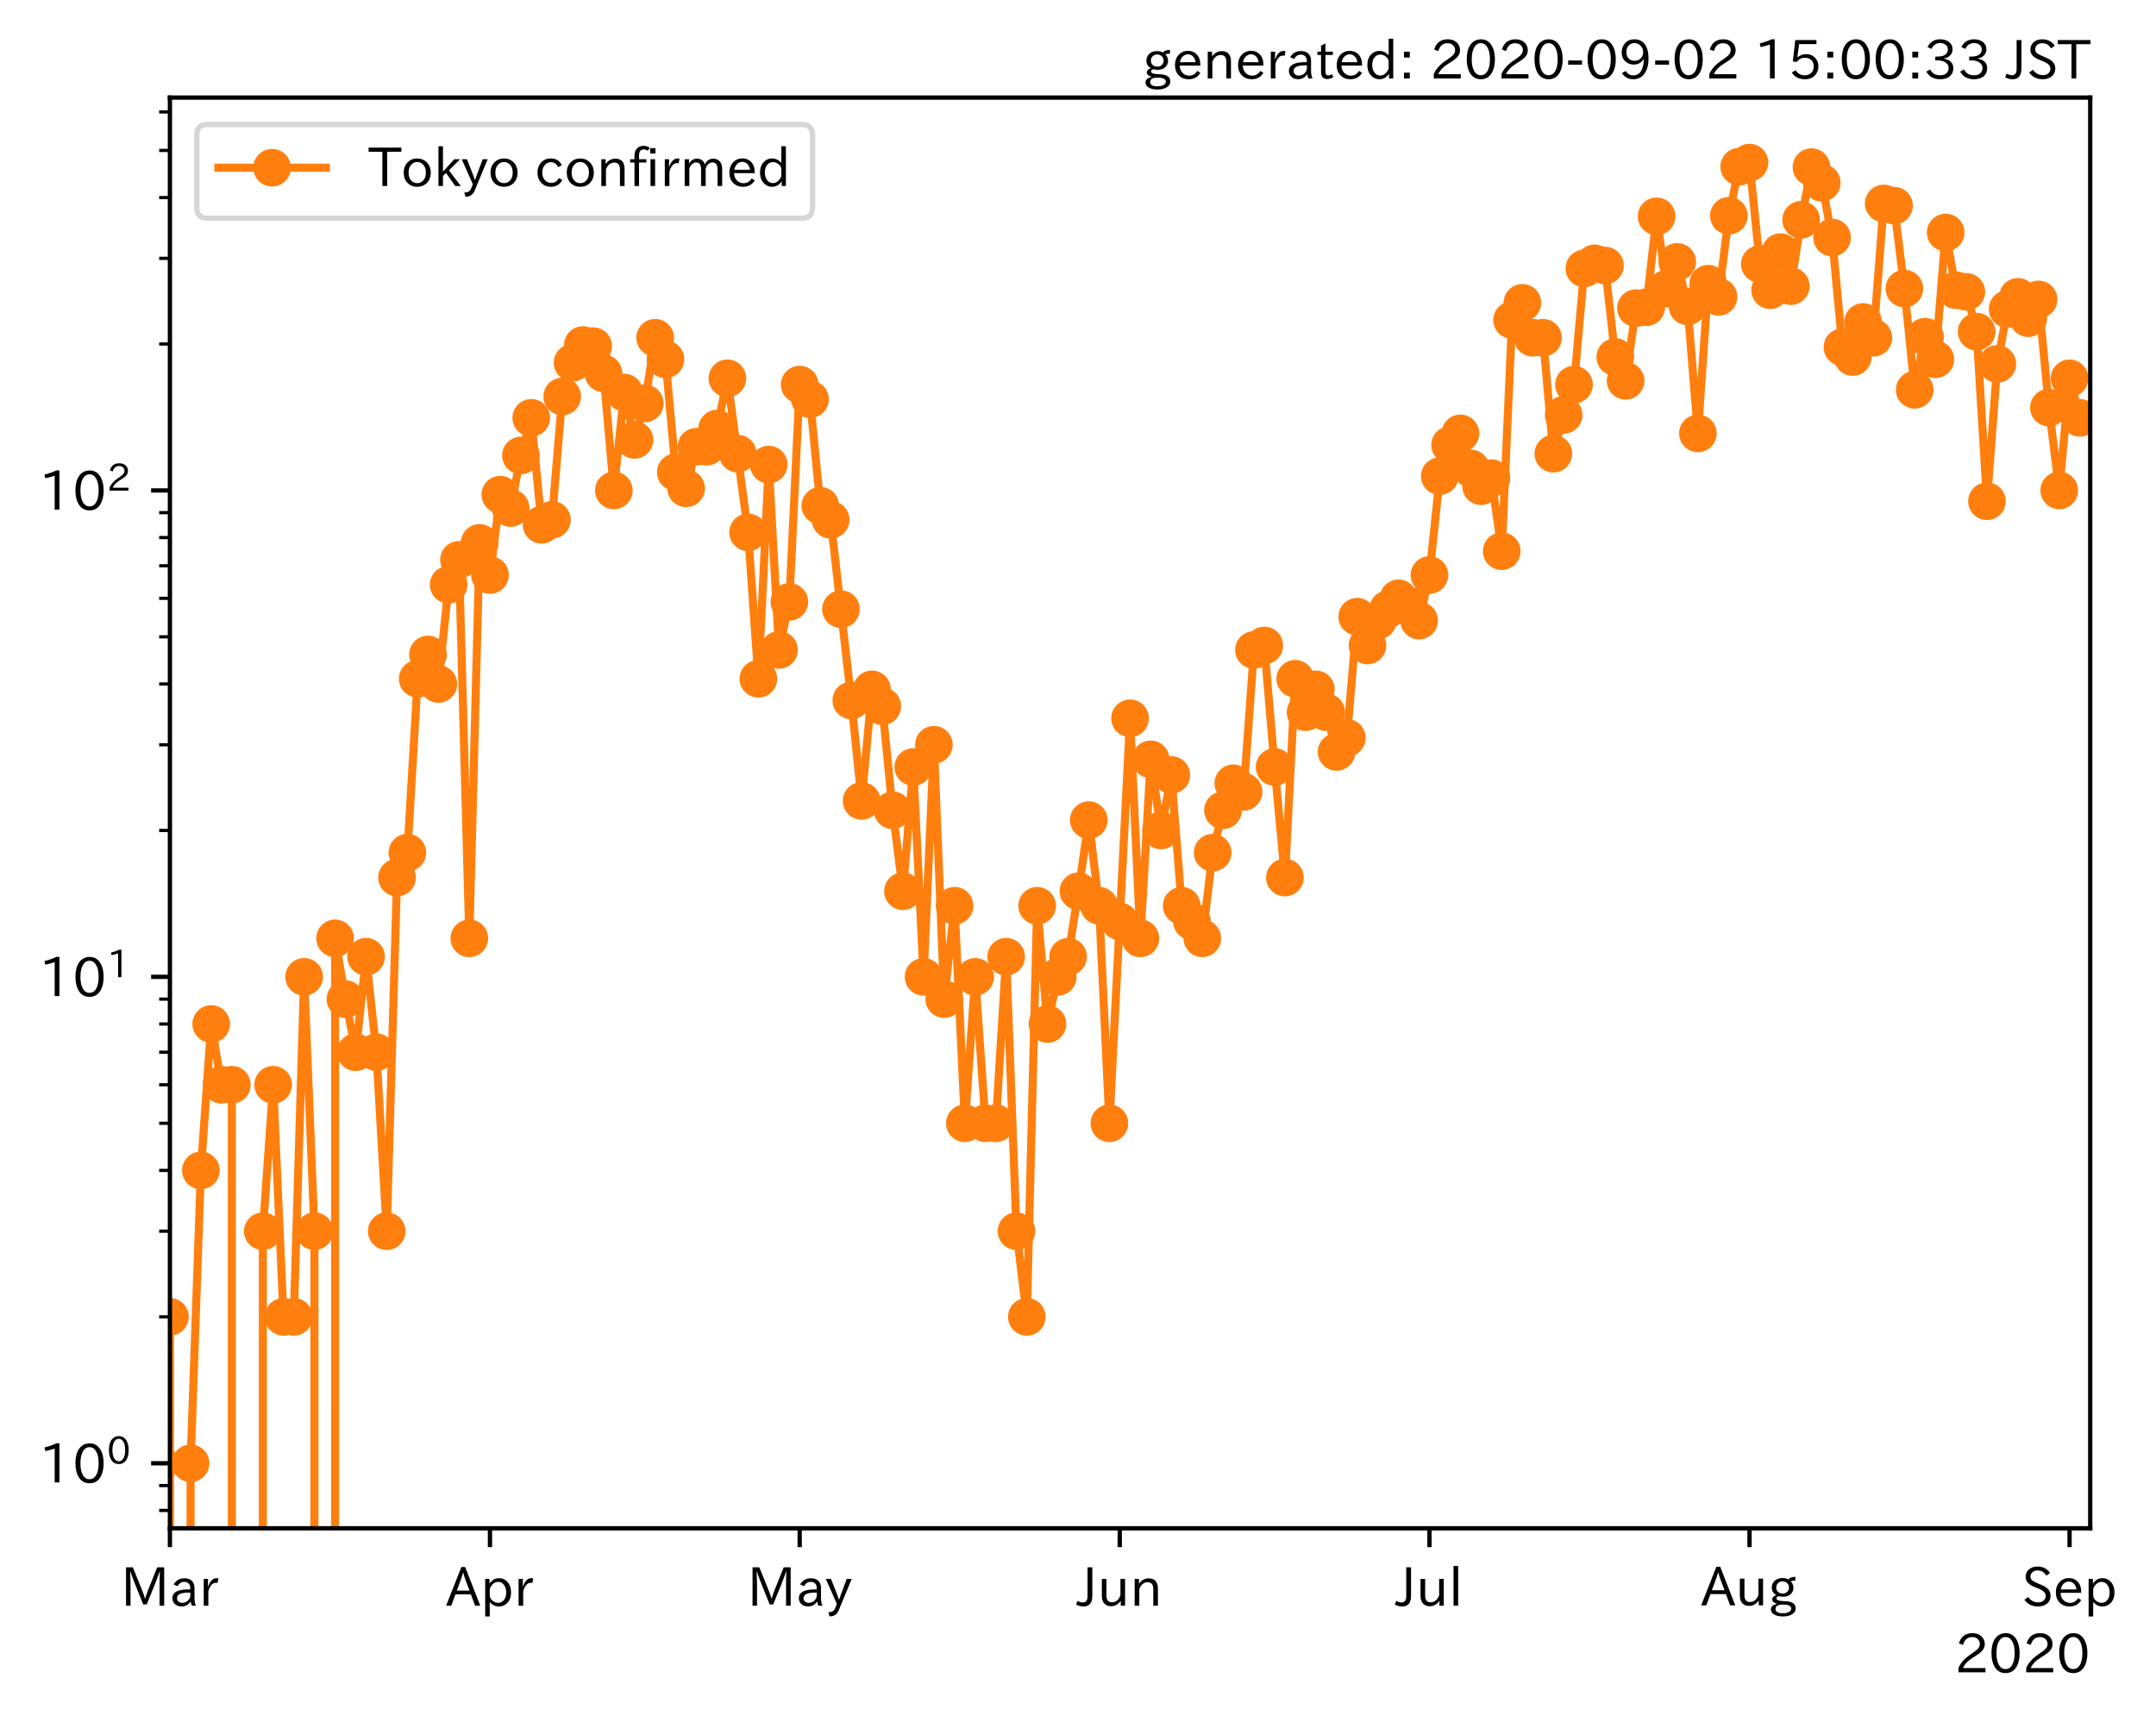 <?xml version="1.0" encoding="utf-8" standalone="no"?>
<!DOCTYPE svg PUBLIC "-//W3C//DTD SVG 1.1//EN"
  "http://www.w3.org/Graphics/SVG/1.1/DTD/svg11.dtd">
<!-- Created with matplotlib (https://matplotlib.org/) -->
<svg height="320.24pt" version="1.1" viewBox="0 0 400.955 320.24" width="400.955pt" xmlns="http://www.w3.org/2000/svg" xmlns:xlink="http://www.w3.org/1999/xlink">
 <defs>
  <style type="text/css">*{stroke-linecap:butt;stroke-linejoin:round;}</style>
 </defs>
 <g id="figure_1">
  <g id="patch_1">
   <path d="M 0 320.24 
L 400.955 320.24 
L 400.955 0 
L 0 0 
z
" style="fill:#ffffff;"/>
  </g>
  <g id="axes_1">
   <g id="patch_2">
    <path d="M 31.6 284.259 
L 388.72 284.259 
L 388.72 18.147 
L 31.6 18.147 
z
" style="fill:#ffffff;"/>
   </g>
   <g id="matplotlib.axis_1">
    <g id="xtick_1">
     <g id="line2d_1">
      <defs>
       <path d="M 0 0 
L 0 3.5 
" id="m751046591d" style="stroke:#000000;stroke-width:0.8;"/>
      </defs>
      <g>
       <use style="stroke:#000000;stroke-width:0.8;" x="31.6" xlink:href="#m751046591d" y="284.259"/>
      </g>
     </g>
     <g id="text_1">
      <!-- Mar -->
      <g transform="translate(22.491 298.749)scale(0.1 -0.1)">
       <defs>
        <path d="M 80.422 0.984 
L 71.828 0.984 
L 71.828 39.594 
Q 71.828 51.266 72.406 64.594 
L 72.016 64.594 
Q 68.062 53.266 63.531 41.797 
L 47.906 3.266 
L 41.406 3.266 
L 25.641 42.578 
Q 20.75 54.781 17.625 64.703 
L 17.234 64.703 
Q 17.828 48.922 17.828 39.891 
L 17.828 0.984 
L 9.516 0.984 
L 9.516 72.406 
L 22.125 72.406 
L 39.109 30.375 
Q 42.141 23 44.828 14.156 
L 45.125 14.156 
Q 47.312 22.125 50.531 30.172 
L 67.438 72.406 
L 80.422 72.406 
z
" id="IPAexGothic-77"/>
        <path d="M 49.312 0.984 
L 41.75 0.984 
Q 39.984 4.734 39.547 8.688 
L 39.203 8.688 
Q 33.547 -0.391 22.312 -0.391 
Q 14.594 -0.391 9.719 4.5 
Q 5.422 8.797 5.422 14.984 
Q 5.422 30.422 32.031 31.203 
L 38.719 31.391 
L 38.719 33.984 
Q 38.719 39.203 35.75 42.188 
Q 32.625 45.312 27.734 45.312 
Q 19.344 45.312 15.141 37.156 
L 7.719 40.578 
Q 14.656 52 27.938 52 
Q 37.109 52 42.047 46.875 
Q 46.625 42.281 46.625 33.891 
L 46.625 15.578 
Q 46.625 6.25 49.312 0.984 
z
M 38.922 25.391 
L 33.453 25.297 
Q 14.109 24.859 14.109 14.891 
Q 14.109 11.375 16.406 9.078 
Q 19.234 6.297 23.828 6.297 
Q 30.219 6.297 34.906 10.984 
Q 38.922 15.141 38.922 21 
z
" id="IPAexGothic-97"/>
        <path d="M 36.078 51.812 
L 34.578 43.266 
Q 32.906 43.609 31.594 43.609 
Q 25.828 43.609 22.078 38.188 
Q 17.391 31.344 17.391 26.172 
L 17.391 0.984 
L 8.797 0.984 
L 8.797 50.781 
L 16.891 50.781 
L 16.5 35.984 
L 16.703 35.984 
Q 22.219 52.203 32.766 52.203 
Q 34.469 52.203 36.078 51.812 
z
" id="IPAexGothic-114"/>
       </defs>
       <use xlink:href="#IPAexGothic-77"/>
       <use x="90.186" xlink:href="#IPAexGothic-97"/>
       <use x="145.166" xlink:href="#IPAexGothic-114"/>
      </g>
     </g>
    </g>
    <g id="xtick_2">
     <g id="line2d_2">
      <g>
       <use style="stroke:#000000;stroke-width:0.8;" x="91.12" xlink:href="#m751046591d" y="284.259"/>
      </g>
     </g>
     <g id="text_2">
      <!-- Apr -->
      <g transform="translate(82.978 298.749)scale(0.1 -0.1)">
       <defs>
        <path d="M 63.375 0.984 
L 53.812 0.984 
L 45.906 22.016 
L 17.188 22.016 
L 9.422 0.984 
L -0.094 0.984 
L 28.219 72.906 
L 35.297 72.906 
z
M 43.406 29.109 
L 36.188 48.094 
Q 33.203 56.062 31.688 62.5 
L 31.391 62.5 
Q 29.641 55.672 26.812 48.094 
L 19.734 29.109 
z
" id="IPAexGothic-65"/>
        <path d="M 16.797 42 
Q 23.828 52.203 34.469 52.203 
Q 43.266 52.203 49.562 45.906 
Q 56.891 38.578 56.891 25.688 
Q 56.891 13.141 49.656 5.812 
Q 43.359 -0.484 34.375 -0.484 
Q 24.516 -0.484 17.281 7.766 
L 17.281 -19 
L 8.797 -19 
L 8.797 50.781 
L 16.797 50.781 
z
M 17.281 30.469 
L 17.281 20.172 
Q 17.281 14.016 23.688 9.375 
Q 27.984 6.297 32.906 6.297 
Q 38.578 6.297 42.578 10.297 
Q 47.906 15.578 47.906 25.484 
Q 47.906 34.375 43.5 39.984 
Q 39.109 45.312 32.812 45.312 
Q 25.875 45.312 20.906 38.812 
Q 17.281 34.125 17.281 30.469 
z
" id="IPAexGothic-112"/>
       </defs>
       <use xlink:href="#IPAexGothic-65"/>
       <use x="63.721" xlink:href="#IPAexGothic-112"/>
       <use x="125.83" xlink:href="#IPAexGothic-114"/>
      </g>
     </g>
    </g>
    <g id="xtick_3">
     <g id="line2d_3">
      <g>
       <use style="stroke:#000000;stroke-width:0.8;" x="148.72" xlink:href="#m751046591d" y="284.259"/>
      </g>
     </g>
     <g id="text_3">
      <!-- May -->
      <g transform="translate(139 298.749)scale(0.1 -0.1)">
       <defs>
        <path d="M 48.781 50.781 
L 24.609 -7.625 
Q 19.969 -18.797 8.594 -18.797 
L 7.469 -18.797 
L 5.375 -10.984 
L 6.984 -10.984 
Q 15.141 -10.984 17.969 -3.719 
L 21.188 4.297 
L 0.594 50.781 
L 10.297 50.781 
L 21.297 22.797 
Q 23.875 16.016 25.094 12.203 
L 25.391 12.203 
Q 27.344 18.266 29.109 22.797 
L 39.5 50.781 
z
" id="IPAexGothic-121"/>
       </defs>
       <use xlink:href="#IPAexGothic-77"/>
       <use x="90.186" xlink:href="#IPAexGothic-97"/>
       <use x="145.166" xlink:href="#IPAexGothic-121"/>
      </g>
     </g>
    </g>
    <g id="xtick_4">
     <g id="line2d_4">
      <g>
       <use style="stroke:#000000;stroke-width:0.8;" x="208.24" xlink:href="#m751046591d" y="284.259"/>
      </g>
     </g>
     <g id="text_4">
      <!-- Jun -->
      <g transform="translate(200.3 298.749)scale(0.1 -0.1)">
       <defs>
        <path d="M 28.422 72.406 
L 28.422 19.281 
Q 28.422 -0.484 11.922 -0.484 
Q 4.734 -0.484 -1.953 3.266 
L 1.312 10.062 
Q 5.906 6.984 10.844 6.984 
Q 19.531 6.984 19.531 18.797 
L 19.531 72.406 
z
" id="IPAexGothic-74"/>
        <path d="M 51.312 0.984 
L 43.312 0.984 
L 43.312 10.062 
Q 35.938 0 25.391 0 
Q 16.75 0 11.922 5.859 
Q 8.109 10.594 8.109 19.391 
L 8.109 50.781 
L 16.703 50.781 
L 16.703 19.672 
Q 16.703 7.281 27.094 7.281 
Q 37.594 7.281 42.719 20.172 
L 42.719 50.781 
L 51.312 50.781 
z
" id="IPAexGothic-117"/>
        <path d="M 52 0.984 
L 43.406 0.984 
L 43.406 31.891 
Q 43.406 44.578 32.906 44.578 
Q 22.312 44.578 17.391 31.891 
L 17.391 0.984 
L 8.797 0.984 
L 8.797 50.781 
L 16.797 50.781 
L 16.797 41.797 
Q 23.828 51.812 34.719 51.812 
Q 52 51.812 52 32.375 
z
" id="IPAexGothic-110"/>
       </defs>
       <use xlink:href="#IPAexGothic-74"/>
       <use x="37.988" xlink:href="#IPAexGothic-117"/>
       <use x="98.389" xlink:href="#IPAexGothic-110"/>
      </g>
     </g>
    </g>
    <g id="xtick_5">
     <g id="line2d_5">
      <g>
       <use style="stroke:#000000;stroke-width:0.8;" x="265.84" xlink:href="#m751046591d" y="284.259"/>
      </g>
     </g>
     <g id="text_5">
      <!-- Jul -->
      <g transform="translate(259.57 298.749)scale(0.1 -0.1)">
       <defs>
        <path d="M 17.672 0.984 
L 9.078 0.984 
L 9.078 74.906 
L 17.672 74.906 
z
" id="IPAexGothic-108"/>
       </defs>
       <use xlink:href="#IPAexGothic-74"/>
       <use x="37.988" xlink:href="#IPAexGothic-117"/>
       <use x="98.389" xlink:href="#IPAexGothic-108"/>
      </g>
     </g>
    </g>
    <g id="xtick_6">
     <g id="line2d_6">
      <g>
       <use style="stroke:#000000;stroke-width:0.8;" x="325.36" xlink:href="#m751046591d" y="284.259"/>
      </g>
     </g>
     <g id="text_6">
      <!-- Aug -->
      <g transform="translate(316.378 298.691)scale(0.1 -0.1)">
       <defs>
        <path d="M 20.797 17.969 
Q 15.719 17.531 15.719 14.062 
Q 15.719 9.578 27.547 8.984 
L 33.297 8.688 
Q 51.609 7.766 51.609 -4.594 
Q 51.609 -10.938 45.703 -14.984 
Q 39.359 -19.578 28.031 -19.578 
Q 17.781 -19.578 11.531 -16.062 
Q 5.516 -12.641 5.516 -6.688 
Q 5.516 1.312 16.797 3.859 
L 16.797 4.203 
Q 7.906 6.453 7.906 12.156 
Q 7.906 17.438 15.531 20.266 
Q 7.125 24.609 7.125 34.078 
Q 7.125 41.406 12.016 46.297 
Q 17.625 51.906 27.156 51.906 
Q 33.203 51.906 37.844 49.266 
Q 41.406 53.953 50.922 54.109 
L 50.922 47.078 
Q 44.344 46.922 42.234 45.906 
Q 47.406 40.828 47.406 33.891 
Q 47.406 27 42.719 22.266 
Q 37.5 17.094 28.328 17.094 
Q 24.422 17.094 20.797 17.969 
z
M 27.094 45.609 
Q 22.016 45.609 18.703 42.281 
Q 15.438 39.016 15.438 34.078 
Q 15.438 29.25 18.5 26.312 
Q 21.828 23 27.438 23 
Q 32.719 23 35.891 26.219 
Q 39.109 29.391 39.109 34.422 
Q 39.109 39.016 35.891 42.188 
Q 32.516 45.609 27.094 45.609 
z
M 27.391 2.484 
Q 14.109 2.484 14.109 -5.719 
Q 14.109 -13.672 28.125 -13.672 
Q 37.156 -13.672 41.219 -9.469 
Q 43.312 -7.516 43.312 -4.891 
Q 43.312 2.484 27.391 2.484 
z
" id="IPAexGothic-103"/>
       </defs>
       <use xlink:href="#IPAexGothic-65"/>
       <use x="63.721" xlink:href="#IPAexGothic-117"/>
       <use x="124.121" xlink:href="#IPAexGothic-103"/>
      </g>
     </g>
    </g>
    <g id="xtick_7">
     <g id="line2d_7">
      <g>
       <use style="stroke:#000000;stroke-width:0.8;" x="384.88" xlink:href="#m751046591d" y="284.259"/>
      </g>
     </g>
     <g id="text_7">
      <!-- Sep -->
      <g transform="translate(376.005 298.749)scale(0.1 -0.1)">
       <defs>
        <path d="M 45.609 56.891 
Q 40.047 66.547 28.953 66.547 
Q 22.703 66.547 18.953 62.641 
Q 16.062 59.422 16.062 55.219 
Q 16.062 50.594 19.781 47.609 
Q 22.562 45.516 31 42 
L 34.375 40.578 
Q 45.703 36.031 49.859 30.516 
Q 53.469 25.688 53.469 19.672 
Q 53.469 10.062 46.391 4.5 
Q 39.984 -0.484 30.172 -0.484 
Q 13.766 -0.484 4.891 11.969 
L 11.766 17.188 
Q 18.797 7.172 30.281 7.172 
Q 35.75 7.172 39.594 9.766 
Q 44.391 13.234 44.391 19 
Q 44.391 23.484 40.875 27 
Q 37.109 30.609 27 34.469 
L 24.078 35.594 
Q 7.078 42.094 7.078 54.391 
Q 7.078 62.594 12.594 67.922 
Q 18.797 73.828 29.109 73.828 
Q 44.391 73.828 52.484 61.812 
z
" id="IPAexGothic-83"/>
        <path d="M 13.484 24.906 
Q 13.922 16.266 18.891 11.281 
Q 23.969 6.203 31.203 6.203 
Q 40.719 6.203 46.297 15.094 
L 51.906 11.375 
Q 44.828 -0.484 30.172 -0.484 
Q 19.094 -0.484 11.969 6.594 
Q 4.781 13.812 4.781 25.641 
Q 4.781 38.188 12.312 45.703 
Q 19 52.391 29 52.391 
Q 38.422 52.391 44.781 46.188 
Q 51.906 38.969 51.906 26.906 
L 51.906 24.906 
z
M 43.062 31.203 
Q 42.328 37.984 38.281 41.891 
Q 34.281 45.906 28.812 45.906 
Q 22.469 45.906 17.969 40.484 
Q 14.891 36.812 13.969 31.203 
z
" id="IPAexGothic-101"/>
       </defs>
       <use xlink:href="#IPAexGothic-83"/>
       <use x="58.496" xlink:href="#IPAexGothic-101"/>
       <use x="115.381" xlink:href="#IPAexGothic-112"/>
      </g>
     </g>
    </g>
    <g id="text_8">
     <!-- 2020 -->
     <g transform="translate(363.526 311.14)scale(0.1 -0.1)">
      <defs>
       <path d="M 57.172 0.984 
L 6.984 0.984 
L 6.984 9.281 
Q 12.891 23.047 29.594 34.422 
L 32.375 36.281 
Q 40.922 42.141 43.609 45.406 
Q 46.688 49.266 46.688 53.812 
Q 46.688 58.938 43.062 62.547 
Q 39.062 66.547 32.562 66.547 
Q 19.531 66.547 15.484 52 
L 7.766 54.781 
Q 13.328 73.828 33.062 73.828 
Q 43.844 73.828 50.25 67.438 
Q 55.859 61.672 55.859 53.516 
Q 55.859 47.469 52.25 42.531 
Q 48.922 37.75 36.969 30.281 
L 34.859 29 
Q 19.625 19.578 15.281 8.891 
L 57.172 8.891 
z
" id="IPAexGothic-50"/>
       <path d="M 31.844 73.828 
Q 45.016 73.828 52.094 61.625 
Q 57.719 51.953 57.719 36.625 
Q 57.719 21.438 52.094 11.578 
Q 45.125 -0.484 31.5 -0.484 
Q 17.922 -0.484 10.938 11.578 
Q 5.328 21.438 5.328 36.719 
Q 5.328 58.016 15.625 67.719 
Q 22.172 73.828 31.844 73.828 
z
M 31.5 66.656 
Q 23.688 66.656 19.188 58.734 
Q 14.594 50.734 14.594 36.625 
Q 14.594 22.75 19.094 14.797 
Q 23.641 6.984 31.5 6.984 
Q 40.922 6.984 45.453 18.016 
Q 48.438 25.344 48.438 37.109 
Q 48.438 50.875 43.844 58.734 
Q 39.203 66.656 31.5 66.656 
z
" id="IPAexGothic-48"/>
      </defs>
      <use xlink:href="#IPAexGothic-50"/>
      <use x="62.988" xlink:href="#IPAexGothic-48"/>
      <use x="125.977" xlink:href="#IPAexGothic-50"/>
      <use x="188.965" xlink:href="#IPAexGothic-48"/>
     </g>
    </g>
   </g>
   <g id="matplotlib.axis_2">
    <g id="ytick_1">
     <g id="line2d_8">
      <defs>
       <path d="M 0 0 
L -3.5 0 
" id="m86d7d39b33" style="stroke:#000000;stroke-width:0.8;"/>
      </defs>
      <g>
       <use style="stroke:#000000;stroke-width:0.8;" x="31.6" xlink:href="#m86d7d39b33" y="272.163"/>
      </g>
     </g>
     <g id="text_9">
      <!-- $\mathdefault{10^{0}}$ -->
      <g transform="translate(7.2 275.908)scale(0.1 -0.1)">
       <defs>
        <path d="M 38.484 0.984 
L 29.688 0.984 
L 29.688 64.109 
Q 21.438 61.281 12.312 59.328 
L 10.688 66.109 
Q 23.734 69.391 32.906 73.922 
L 38.484 73.922 
z
" id="IPAexGothic-49"/>
       </defs>
       <use transform="translate(0 0.773)" xlink:href="#IPAexGothic-49"/>
       <use transform="translate(62.988 0.773)" xlink:href="#IPAexGothic-48"/>
       <use transform="translate(126.865 36.32)scale(0.7)" xlink:href="#IPAexGothic-48"/>
      </g>
     </g>
    </g>
    <g id="ytick_2">
     <g id="line2d_9">
      <g>
       <use style="stroke:#000000;stroke-width:0.8;" x="31.6" xlink:href="#m86d7d39b33" y="181.689"/>
      </g>
     </g>
     <g id="text_10">
      <!-- $\mathdefault{10^{1}}$ -->
      <g transform="translate(7.2 185.435)scale(0.1 -0.1)">
       <use transform="translate(0 0.708)" xlink:href="#IPAexGothic-49"/>
       <use transform="translate(62.988 0.708)" xlink:href="#IPAexGothic-48"/>
       <use transform="translate(126.865 36.255)scale(0.7)" xlink:href="#IPAexGothic-49"/>
      </g>
     </g>
    </g>
    <g id="ytick_3">
     <g id="line2d_10">
      <g>
       <use style="stroke:#000000;stroke-width:0.8;" x="31.6" xlink:href="#m86d7d39b33" y="91.216"/>
      </g>
     </g>
     <g id="text_11">
      <!-- $\mathdefault{10^{2}}$ -->
      <g transform="translate(7.2 94.962)scale(0.1 -0.1)">
       <use transform="translate(0 0.773)" xlink:href="#IPAexGothic-49"/>
       <use transform="translate(62.988 0.773)" xlink:href="#IPAexGothic-48"/>
       <use transform="translate(126.865 36.32)scale(0.7)" xlink:href="#IPAexGothic-50"/>
      </g>
     </g>
    </g>
    <g id="ytick_4">
     <g id="line2d_11">
      <defs>
       <path d="M 0 0 
L -2 0 
" id="m4f98f82729" style="stroke:#000000;stroke-width:0.6;"/>
      </defs>
      <g>
       <use style="stroke:#000000;stroke-width:0.6;" x="31.6" xlink:href="#m4f98f82729" y="280.93"/>
      </g>
     </g>
    </g>
    <g id="ytick_5">
     <g id="line2d_12">
      <g>
       <use style="stroke:#000000;stroke-width:0.6;" x="31.6" xlink:href="#m4f98f82729" y="276.302"/>
      </g>
     </g>
    </g>
    <g id="ytick_6">
     <g id="line2d_13">
      <g>
       <use style="stroke:#000000;stroke-width:0.6;" x="31.6" xlink:href="#m4f98f82729" y="244.927"/>
      </g>
     </g>
    </g>
    <g id="ytick_7">
     <g id="line2d_14">
      <g>
       <use style="stroke:#000000;stroke-width:0.6;" x="31.6" xlink:href="#m4f98f82729" y="228.996"/>
      </g>
     </g>
    </g>
    <g id="ytick_8">
     <g id="line2d_15">
      <g>
       <use style="stroke:#000000;stroke-width:0.6;" x="31.6" xlink:href="#m4f98f82729" y="217.692"/>
      </g>
     </g>
    </g>
    <g id="ytick_9">
     <g id="line2d_16">
      <g>
       <use style="stroke:#000000;stroke-width:0.6;" x="31.6" xlink:href="#m4f98f82729" y="208.925"/>
      </g>
     </g>
    </g>
    <g id="ytick_10">
     <g id="line2d_17">
      <g>
       <use style="stroke:#000000;stroke-width:0.6;" x="31.6" xlink:href="#m4f98f82729" y="201.761"/>
      </g>
     </g>
    </g>
    <g id="ytick_11">
     <g id="line2d_18">
      <g>
       <use style="stroke:#000000;stroke-width:0.6;" x="31.6" xlink:href="#m4f98f82729" y="195.704"/>
      </g>
     </g>
    </g>
    <g id="ytick_12">
     <g id="line2d_19">
      <g>
       <use style="stroke:#000000;stroke-width:0.6;" x="31.6" xlink:href="#m4f98f82729" y="190.457"/>
      </g>
     </g>
    </g>
    <g id="ytick_13">
     <g id="line2d_20">
      <g>
       <use style="stroke:#000000;stroke-width:0.6;" x="31.6" xlink:href="#m4f98f82729" y="185.829"/>
      </g>
     </g>
    </g>
    <g id="ytick_14">
     <g id="line2d_21">
      <g>
       <use style="stroke:#000000;stroke-width:0.6;" x="31.6" xlink:href="#m4f98f82729" y="154.454"/>
      </g>
     </g>
    </g>
    <g id="ytick_15">
     <g id="line2d_22">
      <g>
       <use style="stroke:#000000;stroke-width:0.6;" x="31.6" xlink:href="#m4f98f82729" y="138.523"/>
      </g>
     </g>
    </g>
    <g id="ytick_16">
     <g id="line2d_23">
      <g>
       <use style="stroke:#000000;stroke-width:0.6;" x="31.6" xlink:href="#m4f98f82729" y="127.219"/>
      </g>
     </g>
    </g>
    <g id="ytick_17">
     <g id="line2d_24">
      <g>
       <use style="stroke:#000000;stroke-width:0.6;" x="31.6" xlink:href="#m4f98f82729" y="118.451"/>
      </g>
     </g>
    </g>
    <g id="ytick_18">
     <g id="line2d_25">
      <g>
       <use style="stroke:#000000;stroke-width:0.6;" x="31.6" xlink:href="#m4f98f82729" y="111.288"/>
      </g>
     </g>
    </g>
    <g id="ytick_19">
     <g id="line2d_26">
      <g>
       <use style="stroke:#000000;stroke-width:0.6;" x="31.6" xlink:href="#m4f98f82729" y="105.231"/>
      </g>
     </g>
    </g>
    <g id="ytick_20">
     <g id="line2d_27">
      <g>
       <use style="stroke:#000000;stroke-width:0.6;" x="31.6" xlink:href="#m4f98f82729" y="99.984"/>
      </g>
     </g>
    </g>
    <g id="ytick_21">
     <g id="line2d_28">
      <g>
       <use style="stroke:#000000;stroke-width:0.6;" x="31.6" xlink:href="#m4f98f82729" y="95.356"/>
      </g>
     </g>
    </g>
    <g id="ytick_22">
     <g id="line2d_29">
      <g>
       <use style="stroke:#000000;stroke-width:0.6;" x="31.6" xlink:href="#m4f98f82729" y="63.981"/>
      </g>
     </g>
    </g>
    <g id="ytick_23">
     <g id="line2d_30">
      <g>
       <use style="stroke:#000000;stroke-width:0.6;" x="31.6" xlink:href="#m4f98f82729" y="48.05"/>
      </g>
     </g>
    </g>
    <g id="ytick_24">
     <g id="line2d_31">
      <g>
       <use style="stroke:#000000;stroke-width:0.6;" x="31.6" xlink:href="#m4f98f82729" y="36.746"/>
      </g>
     </g>
    </g>
    <g id="ytick_25">
     <g id="line2d_32">
      <g>
       <use style="stroke:#000000;stroke-width:0.6;" x="31.6" xlink:href="#m4f98f82729" y="27.978"/>
      </g>
     </g>
    </g>
    <g id="ytick_26">
     <g id="line2d_33">
      <g>
       <use style="stroke:#000000;stroke-width:0.6;" x="31.6" xlink:href="#m4f98f82729" y="20.814"/>
      </g>
     </g>
    </g>
   </g>
   <g id="line2d_34">
    <path clip-path="url(#paa8177d36a)" d="M -1 271.595 
L 0.88 244.927 
L 2.8 190.457 
L 4.72 208.925 
L 4.722 321.24 
M 8.558 321.24 
L 8.56 228.996 
L 10.48 228.996 
L 10.482 321.24 
M 14.318 321.24 
L 14.32 228.996 
L 16.24 272.163 
L 16.241 321.24 
M 20.078 321.24 
L 20.08 228.996 
L 20.082 321.24 
M 23.918 321.24 
L 23.92 228.996 
L 25.84 272.163 
L 25.841 321.24 
M 29.679 321.24 
L 29.68 272.163 
L 31.6 244.927 
L 31.602 321.24 
M 35.439 321.24 
L 35.44 272.163 
L 37.36 217.692 
L 39.28 190.457 
L 41.2 201.761 
L 43.12 201.761 
L 43.123 321.24 
M 48.878 321.24 
L 48.88 228.996 
L 50.8 201.761 
L 52.72 244.927 
L 54.64 244.927 
L 56.56 181.689 
L 58.48 228.996 
L 58.482 321.24 
M 62.317 321.24 
L 62.32 174.526 
L 64.24 185.829 
L 66.16 195.704 
L 68.08 177.945 
L 70 195.704 
L 71.92 228.996 
L 73.84 163.222 
L 75.76 158.594 
L 77.68 126.249 
L 79.6 121.728 
L 81.52 127.219 
L 83.44 108.752 
L 85.36 104.124 
L 87.28 174.526 
L 89.2 100.979 
L 91.12 106.952 
L 93.04 92.01 
L 94.96 94.493 
L 96.88 84.713 
L 98.8 77.716 
L 100.72 97.602 
L 102.64 96.688 
L 104.56 73.744 
L 106.48 67.472 
L 108.4 64.178 
L 110.32 64.376 
L 112.24 69.453 
L 114.16 91.216 
L 116.08 72.995 
L 118 81.825 
L 119.92 75.024 
L 121.84 62.82 
L 123.76 66.833 
L 125.68 87.83 
L 127.6 90.825 
L 129.52 83.082 
L 131.44 83.082 
L 133.36 79.717 
L 135.28 70.367 
L 139.12 99.014 
L 141.04 126.249 
L 142.96 86.414 
L 144.88 120.883 
L 146.8 111.948 
L 148.72 71.54 
L 150.64 74.251 
L 152.56 94.068 
L 154.48 96.688 
L 158.32 130.282 
L 160.24 148.963 
L 162.16 128.214 
L 164.08 131.359 
L 166 150.709 
L 167.92 165.758 
L 169.84 142.663 
L 171.76 181.689 
L 173.68 138.523 
L 175.6 185.829 
L 177.52 168.469 
L 179.44 208.925 
L 181.36 181.689 
L 183.28 208.925 
L 185.2 208.925 
L 187.12 177.945 
L 189.04 228.996 
L 190.96 244.927 
L 192.88 168.469 
L 194.8 190.457 
L 196.72 181.689 
L 198.64 177.945 
L 200.56 165.758 
L 202.48 152.537 
L 204.4 168.469 
L 206.32 208.925 
L 210.16 133.605 
L 212.08 174.526 
L 214 141.234 
L 215.92 154.454 
L 217.84 144.146 
L 219.76 168.469 
L 221.68 171.381 
L 223.6 174.526 
L 225.52 158.594 
L 227.44 150.709 
L 229.36 145.687 
L 231.28 147.291 
L 233.2 120.883 
L 235.12 120.055 
L 237.04 142.663 
L 238.96 163.222 
L 240.88 126.249 
L 242.8 132.466 
L 244.72 128.214 
L 246.64 132.466 
L 248.56 139.855 
L 250.48 137.234 
L 252.4 114.707 
L 254.32 120.055 
L 256.24 115.427 
L 260.08 111.288 
L 262 112.62 
L 263.92 115.427 
L 265.84 106.952 
L 267.76 88.558 
L 269.68 82.764 
L 271.6 80.606 
L 273.52 87.116 
L 275.44 90.438 
L 277.36 88.927 
L 279.28 102.52 
L 281.2 59.528 
L 283.12 56.329 
L 285.04 62.82 
L 286.96 62.82 
L 288.88 84.381 
L 290.8 77.163 
L 292.72 71.54 
L 294.64 49.927 
L 296.56 48.977 
L 298.48 49.382 
L 300.4 66.412 
L 302.32 70.832 
L 304.24 57.312 
L 306.16 57.146 
L 308.08 40.236 
L 310 53.672 
L 311.92 48.71 
L 313.84 56.981 
L 315.76 80.606 
L 317.68 52.776 
L 319.6 55.213 
L 321.52 40.129 
L 323.44 30.999 
L 325.36 30.243 
L 327.28 49.112 
L 329.2 53.976 
L 331.12 46.888 
L 333.04 53.222 
L 334.96 40.886 
L 336.88 31.084 
L 338.8 33.996 
L 340.72 44.186 
L 342.64 64.575 
L 344.56 66.412 
L 346.48 59.881 
L 348.4 62.82 
L 350.32 37.842 
L 352.24 38.248 
L 354.16 53.672 
L 356.08 72.504 
L 358 62.629 
L 359.92 66.833 
L 361.84 43.247 
L 363.76 53.976 
L 365.68 54.282 
L 367.6 61.692 
L 369.52 93.232 
L 371.44 67.687 
L 373.36 57.478 
L 375.28 55.213 
L 377.2 59.179 
L 379.12 55.688 
L 381.04 75.812 
L 382.96 91.216 
L 384.88 70.367 
L 386.8 77.716 
L 386.8 77.716 
" style="fill:none;stroke:#ff7f0e;stroke-linecap:square;stroke-width:1.5;"/>
    <defs>
     <path d="M 0 3 
C 0.796 3 1.559 2.684 2.121 2.121 
C 2.684 1.559 3 0.796 3 0 
C 3 -0.796 2.684 -1.559 2.121 -2.121 
C 1.559 -2.684 0.796 -3 0 -3 
C -0.796 -3 -1.559 -2.684 -2.121 -2.121 
C -2.684 -1.559 -3 -0.796 -3 0 
C -3 0.796 -2.684 1.559 -2.121 2.121 
C -1.559 2.684 -0.796 3 0 3 
z
" id="m660645ec53" style="stroke:#ff7f0e;"/>
    </defs>
    <g clip-path="url(#paa8177d36a)">
     <use style="fill:#ff7f0e;stroke:#ff7f0e;" x="-1" xlink:href="#m660645ec53" y="271.595"/>
     <use style="fill:#ff7f0e;stroke:#ff7f0e;" x="0.88" xlink:href="#m660645ec53" y="244.927"/>
     <use style="fill:#ff7f0e;stroke:#ff7f0e;" x="2.8" xlink:href="#m660645ec53" y="190.457"/>
     <use style="fill:#ff7f0e;stroke:#ff7f0e;" x="4.72" xlink:href="#m660645ec53" y="208.925"/>
     <use style="fill:#ff7f0e;stroke:#ff7f0e;" x="5.205" xlink:href="#m660645ec53" y="23058.271"/>
     <use style="fill:#ff7f0e;stroke:#ff7f0e;" x="8.076" xlink:href="#m660645ec53" y="23058.271"/>
     <use style="fill:#ff7f0e;stroke:#ff7f0e;" x="8.56" xlink:href="#m660645ec53" y="228.996"/>
     <use style="fill:#ff7f0e;stroke:#ff7f0e;" x="10.48" xlink:href="#m660645ec53" y="228.996"/>
     <use style="fill:#ff7f0e;stroke:#ff7f0e;" x="10.964" xlink:href="#m660645ec53" y="23058.271"/>
     <use style="fill:#ff7f0e;stroke:#ff7f0e;" x="13.836" xlink:href="#m660645ec53" y="23058.271"/>
     <use style="fill:#ff7f0e;stroke:#ff7f0e;" x="14.32" xlink:href="#m660645ec53" y="228.996"/>
     <use style="fill:#ff7f0e;stroke:#ff7f0e;" x="16.24" xlink:href="#m660645ec53" y="272.163"/>
     <use style="fill:#ff7f0e;stroke:#ff7f0e;" x="16.724" xlink:href="#m660645ec53" y="23058.271"/>
     <use style="fill:#ff7f0e;stroke:#ff7f0e;" x="19.596" xlink:href="#m660645ec53" y="23058.271"/>
     <use style="fill:#ff7f0e;stroke:#ff7f0e;" x="20.08" xlink:href="#m660645ec53" y="228.996"/>
     <use style="fill:#ff7f0e;stroke:#ff7f0e;" x="20.564" xlink:href="#m660645ec53" y="23058.271"/>
     <use style="fill:#ff7f0e;stroke:#ff7f0e;" x="23.436" xlink:href="#m660645ec53" y="23058.271"/>
     <use style="fill:#ff7f0e;stroke:#ff7f0e;" x="23.92" xlink:href="#m660645ec53" y="228.996"/>
     <use style="fill:#ff7f0e;stroke:#ff7f0e;" x="25.84" xlink:href="#m660645ec53" y="272.163"/>
     <use style="fill:#ff7f0e;stroke:#ff7f0e;" x="26.324" xlink:href="#m660645ec53" y="23058.271"/>
     <use style="fill:#ff7f0e;stroke:#ff7f0e;" x="29.196" xlink:href="#m660645ec53" y="23058.271"/>
     <use style="fill:#ff7f0e;stroke:#ff7f0e;" x="29.68" xlink:href="#m660645ec53" y="272.163"/>
     <use style="fill:#ff7f0e;stroke:#ff7f0e;" x="31.6" xlink:href="#m660645ec53" y="244.927"/>
     <use style="fill:#ff7f0e;stroke:#ff7f0e;" x="32.084" xlink:href="#m660645ec53" y="23058.271"/>
     <use style="fill:#ff7f0e;stroke:#ff7f0e;" x="34.956" xlink:href="#m660645ec53" y="23058.271"/>
     <use style="fill:#ff7f0e;stroke:#ff7f0e;" x="35.44" xlink:href="#m660645ec53" y="272.163"/>
     <use style="fill:#ff7f0e;stroke:#ff7f0e;" x="37.36" xlink:href="#m660645ec53" y="217.692"/>
     <use style="fill:#ff7f0e;stroke:#ff7f0e;" x="39.28" xlink:href="#m660645ec53" y="190.457"/>
     <use style="fill:#ff7f0e;stroke:#ff7f0e;" x="41.2" xlink:href="#m660645ec53" y="201.761"/>
     <use style="fill:#ff7f0e;stroke:#ff7f0e;" x="43.12" xlink:href="#m660645ec53" y="201.761"/>
     <use style="fill:#ff7f0e;stroke:#ff7f0e;" x="43.605" xlink:href="#m660645ec53" y="23058.271"/>
     <use style="fill:#ff7f0e;stroke:#ff7f0e;" x="48.396" xlink:href="#m660645ec53" y="23058.271"/>
     <use style="fill:#ff7f0e;stroke:#ff7f0e;" x="48.88" xlink:href="#m660645ec53" y="228.996"/>
     <use style="fill:#ff7f0e;stroke:#ff7f0e;" x="50.8" xlink:href="#m660645ec53" y="201.761"/>
     <use style="fill:#ff7f0e;stroke:#ff7f0e;" x="52.72" xlink:href="#m660645ec53" y="244.927"/>
     <use style="fill:#ff7f0e;stroke:#ff7f0e;" x="54.64" xlink:href="#m660645ec53" y="244.927"/>
     <use style="fill:#ff7f0e;stroke:#ff7f0e;" x="56.56" xlink:href="#m660645ec53" y="181.689"/>
     <use style="fill:#ff7f0e;stroke:#ff7f0e;" x="58.48" xlink:href="#m660645ec53" y="228.996"/>
     <use style="fill:#ff7f0e;stroke:#ff7f0e;" x="58.964" xlink:href="#m660645ec53" y="23058.271"/>
     <use style="fill:#ff7f0e;stroke:#ff7f0e;" x="61.835" xlink:href="#m660645ec53" y="23058.271"/>
     <use style="fill:#ff7f0e;stroke:#ff7f0e;" x="62.32" xlink:href="#m660645ec53" y="174.526"/>
     <use style="fill:#ff7f0e;stroke:#ff7f0e;" x="64.24" xlink:href="#m660645ec53" y="185.829"/>
     <use style="fill:#ff7f0e;stroke:#ff7f0e;" x="66.16" xlink:href="#m660645ec53" y="195.704"/>
     <use style="fill:#ff7f0e;stroke:#ff7f0e;" x="68.08" xlink:href="#m660645ec53" y="177.945"/>
     <use style="fill:#ff7f0e;stroke:#ff7f0e;" x="70" xlink:href="#m660645ec53" y="195.704"/>
     <use style="fill:#ff7f0e;stroke:#ff7f0e;" x="71.92" xlink:href="#m660645ec53" y="228.996"/>
     <use style="fill:#ff7f0e;stroke:#ff7f0e;" x="73.84" xlink:href="#m660645ec53" y="163.222"/>
     <use style="fill:#ff7f0e;stroke:#ff7f0e;" x="75.76" xlink:href="#m660645ec53" y="158.594"/>
     <use style="fill:#ff7f0e;stroke:#ff7f0e;" x="77.68" xlink:href="#m660645ec53" y="126.249"/>
     <use style="fill:#ff7f0e;stroke:#ff7f0e;" x="79.6" xlink:href="#m660645ec53" y="121.728"/>
     <use style="fill:#ff7f0e;stroke:#ff7f0e;" x="81.52" xlink:href="#m660645ec53" y="127.219"/>
     <use style="fill:#ff7f0e;stroke:#ff7f0e;" x="83.44" xlink:href="#m660645ec53" y="108.752"/>
     <use style="fill:#ff7f0e;stroke:#ff7f0e;" x="85.36" xlink:href="#m660645ec53" y="104.124"/>
     <use style="fill:#ff7f0e;stroke:#ff7f0e;" x="87.28" xlink:href="#m660645ec53" y="174.526"/>
     <use style="fill:#ff7f0e;stroke:#ff7f0e;" x="89.2" xlink:href="#m660645ec53" y="100.979"/>
     <use style="fill:#ff7f0e;stroke:#ff7f0e;" x="91.12" xlink:href="#m660645ec53" y="106.952"/>
     <use style="fill:#ff7f0e;stroke:#ff7f0e;" x="93.04" xlink:href="#m660645ec53" y="92.01"/>
     <use style="fill:#ff7f0e;stroke:#ff7f0e;" x="94.96" xlink:href="#m660645ec53" y="94.493"/>
     <use style="fill:#ff7f0e;stroke:#ff7f0e;" x="96.88" xlink:href="#m660645ec53" y="84.713"/>
     <use style="fill:#ff7f0e;stroke:#ff7f0e;" x="98.8" xlink:href="#m660645ec53" y="77.716"/>
     <use style="fill:#ff7f0e;stroke:#ff7f0e;" x="100.72" xlink:href="#m660645ec53" y="97.602"/>
     <use style="fill:#ff7f0e;stroke:#ff7f0e;" x="102.64" xlink:href="#m660645ec53" y="96.688"/>
     <use style="fill:#ff7f0e;stroke:#ff7f0e;" x="104.56" xlink:href="#m660645ec53" y="73.744"/>
     <use style="fill:#ff7f0e;stroke:#ff7f0e;" x="106.48" xlink:href="#m660645ec53" y="67.472"/>
     <use style="fill:#ff7f0e;stroke:#ff7f0e;" x="108.4" xlink:href="#m660645ec53" y="64.178"/>
     <use style="fill:#ff7f0e;stroke:#ff7f0e;" x="110.32" xlink:href="#m660645ec53" y="64.376"/>
     <use style="fill:#ff7f0e;stroke:#ff7f0e;" x="112.24" xlink:href="#m660645ec53" y="69.453"/>
     <use style="fill:#ff7f0e;stroke:#ff7f0e;" x="114.16" xlink:href="#m660645ec53" y="91.216"/>
     <use style="fill:#ff7f0e;stroke:#ff7f0e;" x="116.08" xlink:href="#m660645ec53" y="72.995"/>
     <use style="fill:#ff7f0e;stroke:#ff7f0e;" x="118" xlink:href="#m660645ec53" y="81.825"/>
     <use style="fill:#ff7f0e;stroke:#ff7f0e;" x="119.92" xlink:href="#m660645ec53" y="75.024"/>
     <use style="fill:#ff7f0e;stroke:#ff7f0e;" x="121.84" xlink:href="#m660645ec53" y="62.82"/>
     <use style="fill:#ff7f0e;stroke:#ff7f0e;" x="123.76" xlink:href="#m660645ec53" y="66.833"/>
     <use style="fill:#ff7f0e;stroke:#ff7f0e;" x="125.68" xlink:href="#m660645ec53" y="87.83"/>
     <use style="fill:#ff7f0e;stroke:#ff7f0e;" x="127.6" xlink:href="#m660645ec53" y="90.825"/>
     <use style="fill:#ff7f0e;stroke:#ff7f0e;" x="129.52" xlink:href="#m660645ec53" y="83.082"/>
     <use style="fill:#ff7f0e;stroke:#ff7f0e;" x="131.44" xlink:href="#m660645ec53" y="83.082"/>
     <use style="fill:#ff7f0e;stroke:#ff7f0e;" x="133.36" xlink:href="#m660645ec53" y="79.717"/>
     <use style="fill:#ff7f0e;stroke:#ff7f0e;" x="135.28" xlink:href="#m660645ec53" y="70.367"/>
     <use style="fill:#ff7f0e;stroke:#ff7f0e;" x="137.2" xlink:href="#m660645ec53" y="84.381"/>
     <use style="fill:#ff7f0e;stroke:#ff7f0e;" x="139.12" xlink:href="#m660645ec53" y="99.014"/>
     <use style="fill:#ff7f0e;stroke:#ff7f0e;" x="141.04" xlink:href="#m660645ec53" y="126.249"/>
     <use style="fill:#ff7f0e;stroke:#ff7f0e;" x="142.96" xlink:href="#m660645ec53" y="86.414"/>
     <use style="fill:#ff7f0e;stroke:#ff7f0e;" x="144.88" xlink:href="#m660645ec53" y="120.883"/>
     <use style="fill:#ff7f0e;stroke:#ff7f0e;" x="146.8" xlink:href="#m660645ec53" y="111.948"/>
     <use style="fill:#ff7f0e;stroke:#ff7f0e;" x="148.72" xlink:href="#m660645ec53" y="71.54"/>
     <use style="fill:#ff7f0e;stroke:#ff7f0e;" x="150.64" xlink:href="#m660645ec53" y="74.251"/>
     <use style="fill:#ff7f0e;stroke:#ff7f0e;" x="152.56" xlink:href="#m660645ec53" y="94.068"/>
     <use style="fill:#ff7f0e;stroke:#ff7f0e;" x="154.48" xlink:href="#m660645ec53" y="96.688"/>
     <use style="fill:#ff7f0e;stroke:#ff7f0e;" x="156.4" xlink:href="#m660645ec53" y="113.303"/>
     <use style="fill:#ff7f0e;stroke:#ff7f0e;" x="158.32" xlink:href="#m660645ec53" y="130.282"/>
     <use style="fill:#ff7f0e;stroke:#ff7f0e;" x="160.24" xlink:href="#m660645ec53" y="148.963"/>
     <use style="fill:#ff7f0e;stroke:#ff7f0e;" x="162.16" xlink:href="#m660645ec53" y="128.214"/>
     <use style="fill:#ff7f0e;stroke:#ff7f0e;" x="164.08" xlink:href="#m660645ec53" y="131.359"/>
     <use style="fill:#ff7f0e;stroke:#ff7f0e;" x="166" xlink:href="#m660645ec53" y="150.709"/>
     <use style="fill:#ff7f0e;stroke:#ff7f0e;" x="167.92" xlink:href="#m660645ec53" y="165.758"/>
     <use style="fill:#ff7f0e;stroke:#ff7f0e;" x="169.84" xlink:href="#m660645ec53" y="142.663"/>
     <use style="fill:#ff7f0e;stroke:#ff7f0e;" x="171.76" xlink:href="#m660645ec53" y="181.689"/>
     <use style="fill:#ff7f0e;stroke:#ff7f0e;" x="173.68" xlink:href="#m660645ec53" y="138.523"/>
     <use style="fill:#ff7f0e;stroke:#ff7f0e;" x="175.6" xlink:href="#m660645ec53" y="185.829"/>
     <use style="fill:#ff7f0e;stroke:#ff7f0e;" x="177.52" xlink:href="#m660645ec53" y="168.469"/>
     <use style="fill:#ff7f0e;stroke:#ff7f0e;" x="179.44" xlink:href="#m660645ec53" y="208.925"/>
     <use style="fill:#ff7f0e;stroke:#ff7f0e;" x="181.36" xlink:href="#m660645ec53" y="181.689"/>
     <use style="fill:#ff7f0e;stroke:#ff7f0e;" x="183.28" xlink:href="#m660645ec53" y="208.925"/>
     <use style="fill:#ff7f0e;stroke:#ff7f0e;" x="185.2" xlink:href="#m660645ec53" y="208.925"/>
     <use style="fill:#ff7f0e;stroke:#ff7f0e;" x="187.12" xlink:href="#m660645ec53" y="177.945"/>
     <use style="fill:#ff7f0e;stroke:#ff7f0e;" x="189.04" xlink:href="#m660645ec53" y="228.996"/>
     <use style="fill:#ff7f0e;stroke:#ff7f0e;" x="190.96" xlink:href="#m660645ec53" y="244.927"/>
     <use style="fill:#ff7f0e;stroke:#ff7f0e;" x="192.88" xlink:href="#m660645ec53" y="168.469"/>
     <use style="fill:#ff7f0e;stroke:#ff7f0e;" x="194.8" xlink:href="#m660645ec53" y="190.457"/>
     <use style="fill:#ff7f0e;stroke:#ff7f0e;" x="196.72" xlink:href="#m660645ec53" y="181.689"/>
     <use style="fill:#ff7f0e;stroke:#ff7f0e;" x="198.64" xlink:href="#m660645ec53" y="177.945"/>
     <use style="fill:#ff7f0e;stroke:#ff7f0e;" x="200.56" xlink:href="#m660645ec53" y="165.758"/>
     <use style="fill:#ff7f0e;stroke:#ff7f0e;" x="202.48" xlink:href="#m660645ec53" y="152.537"/>
     <use style="fill:#ff7f0e;stroke:#ff7f0e;" x="204.4" xlink:href="#m660645ec53" y="168.469"/>
     <use style="fill:#ff7f0e;stroke:#ff7f0e;" x="206.32" xlink:href="#m660645ec53" y="208.925"/>
     <use style="fill:#ff7f0e;stroke:#ff7f0e;" x="208.24" xlink:href="#m660645ec53" y="171.381"/>
     <use style="fill:#ff7f0e;stroke:#ff7f0e;" x="210.16" xlink:href="#m660645ec53" y="133.605"/>
     <use style="fill:#ff7f0e;stroke:#ff7f0e;" x="212.08" xlink:href="#m660645ec53" y="174.526"/>
     <use style="fill:#ff7f0e;stroke:#ff7f0e;" x="214" xlink:href="#m660645ec53" y="141.234"/>
     <use style="fill:#ff7f0e;stroke:#ff7f0e;" x="215.92" xlink:href="#m660645ec53" y="154.454"/>
     <use style="fill:#ff7f0e;stroke:#ff7f0e;" x="217.84" xlink:href="#m660645ec53" y="144.146"/>
     <use style="fill:#ff7f0e;stroke:#ff7f0e;" x="219.76" xlink:href="#m660645ec53" y="168.469"/>
     <use style="fill:#ff7f0e;stroke:#ff7f0e;" x="221.68" xlink:href="#m660645ec53" y="171.381"/>
     <use style="fill:#ff7f0e;stroke:#ff7f0e;" x="223.6" xlink:href="#m660645ec53" y="174.526"/>
     <use style="fill:#ff7f0e;stroke:#ff7f0e;" x="225.52" xlink:href="#m660645ec53" y="158.594"/>
     <use style="fill:#ff7f0e;stroke:#ff7f0e;" x="227.44" xlink:href="#m660645ec53" y="150.709"/>
     <use style="fill:#ff7f0e;stroke:#ff7f0e;" x="229.36" xlink:href="#m660645ec53" y="145.687"/>
     <use style="fill:#ff7f0e;stroke:#ff7f0e;" x="231.28" xlink:href="#m660645ec53" y="147.291"/>
     <use style="fill:#ff7f0e;stroke:#ff7f0e;" x="233.2" xlink:href="#m660645ec53" y="120.883"/>
     <use style="fill:#ff7f0e;stroke:#ff7f0e;" x="235.12" xlink:href="#m660645ec53" y="120.055"/>
     <use style="fill:#ff7f0e;stroke:#ff7f0e;" x="237.04" xlink:href="#m660645ec53" y="142.663"/>
     <use style="fill:#ff7f0e;stroke:#ff7f0e;" x="238.96" xlink:href="#m660645ec53" y="163.222"/>
     <use style="fill:#ff7f0e;stroke:#ff7f0e;" x="240.88" xlink:href="#m660645ec53" y="126.249"/>
     <use style="fill:#ff7f0e;stroke:#ff7f0e;" x="242.8" xlink:href="#m660645ec53" y="132.466"/>
     <use style="fill:#ff7f0e;stroke:#ff7f0e;" x="244.72" xlink:href="#m660645ec53" y="128.214"/>
     <use style="fill:#ff7f0e;stroke:#ff7f0e;" x="246.64" xlink:href="#m660645ec53" y="132.466"/>
     <use style="fill:#ff7f0e;stroke:#ff7f0e;" x="248.56" xlink:href="#m660645ec53" y="139.855"/>
     <use style="fill:#ff7f0e;stroke:#ff7f0e;" x="250.48" xlink:href="#m660645ec53" y="137.234"/>
     <use style="fill:#ff7f0e;stroke:#ff7f0e;" x="252.4" xlink:href="#m660645ec53" y="114.707"/>
     <use style="fill:#ff7f0e;stroke:#ff7f0e;" x="254.32" xlink:href="#m660645ec53" y="120.055"/>
     <use style="fill:#ff7f0e;stroke:#ff7f0e;" x="256.24" xlink:href="#m660645ec53" y="115.427"/>
     <use style="fill:#ff7f0e;stroke:#ff7f0e;" x="258.16" xlink:href="#m660645ec53" y="113.303"/>
     <use style="fill:#ff7f0e;stroke:#ff7f0e;" x="260.08" xlink:href="#m660645ec53" y="111.288"/>
     <use style="fill:#ff7f0e;stroke:#ff7f0e;" x="262" xlink:href="#m660645ec53" y="112.62"/>
     <use style="fill:#ff7f0e;stroke:#ff7f0e;" x="263.92" xlink:href="#m660645ec53" y="115.427"/>
     <use style="fill:#ff7f0e;stroke:#ff7f0e;" x="265.84" xlink:href="#m660645ec53" y="106.952"/>
     <use style="fill:#ff7f0e;stroke:#ff7f0e;" x="267.76" xlink:href="#m660645ec53" y="88.558"/>
     <use style="fill:#ff7f0e;stroke:#ff7f0e;" x="269.68" xlink:href="#m660645ec53" y="82.764"/>
     <use style="fill:#ff7f0e;stroke:#ff7f0e;" x="271.6" xlink:href="#m660645ec53" y="80.606"/>
     <use style="fill:#ff7f0e;stroke:#ff7f0e;" x="273.52" xlink:href="#m660645ec53" y="87.116"/>
     <use style="fill:#ff7f0e;stroke:#ff7f0e;" x="275.44" xlink:href="#m660645ec53" y="90.438"/>
     <use style="fill:#ff7f0e;stroke:#ff7f0e;" x="277.36" xlink:href="#m660645ec53" y="88.927"/>
     <use style="fill:#ff7f0e;stroke:#ff7f0e;" x="279.28" xlink:href="#m660645ec53" y="102.52"/>
     <use style="fill:#ff7f0e;stroke:#ff7f0e;" x="281.2" xlink:href="#m660645ec53" y="59.528"/>
     <use style="fill:#ff7f0e;stroke:#ff7f0e;" x="283.12" xlink:href="#m660645ec53" y="56.329"/>
     <use style="fill:#ff7f0e;stroke:#ff7f0e;" x="285.04" xlink:href="#m660645ec53" y="62.82"/>
     <use style="fill:#ff7f0e;stroke:#ff7f0e;" x="286.96" xlink:href="#m660645ec53" y="62.82"/>
     <use style="fill:#ff7f0e;stroke:#ff7f0e;" x="288.88" xlink:href="#m660645ec53" y="84.381"/>
     <use style="fill:#ff7f0e;stroke:#ff7f0e;" x="290.8" xlink:href="#m660645ec53" y="77.163"/>
     <use style="fill:#ff7f0e;stroke:#ff7f0e;" x="292.72" xlink:href="#m660645ec53" y="71.54"/>
     <use style="fill:#ff7f0e;stroke:#ff7f0e;" x="294.64" xlink:href="#m660645ec53" y="49.927"/>
     <use style="fill:#ff7f0e;stroke:#ff7f0e;" x="296.56" xlink:href="#m660645ec53" y="48.977"/>
     <use style="fill:#ff7f0e;stroke:#ff7f0e;" x="298.48" xlink:href="#m660645ec53" y="49.382"/>
     <use style="fill:#ff7f0e;stroke:#ff7f0e;" x="300.4" xlink:href="#m660645ec53" y="66.412"/>
     <use style="fill:#ff7f0e;stroke:#ff7f0e;" x="302.32" xlink:href="#m660645ec53" y="70.832"/>
     <use style="fill:#ff7f0e;stroke:#ff7f0e;" x="304.24" xlink:href="#m660645ec53" y="57.312"/>
     <use style="fill:#ff7f0e;stroke:#ff7f0e;" x="306.16" xlink:href="#m660645ec53" y="57.146"/>
     <use style="fill:#ff7f0e;stroke:#ff7f0e;" x="308.08" xlink:href="#m660645ec53" y="40.236"/>
     <use style="fill:#ff7f0e;stroke:#ff7f0e;" x="310" xlink:href="#m660645ec53" y="53.672"/>
     <use style="fill:#ff7f0e;stroke:#ff7f0e;" x="311.92" xlink:href="#m660645ec53" y="48.71"/>
     <use style="fill:#ff7f0e;stroke:#ff7f0e;" x="313.84" xlink:href="#m660645ec53" y="56.981"/>
     <use style="fill:#ff7f0e;stroke:#ff7f0e;" x="315.76" xlink:href="#m660645ec53" y="80.606"/>
     <use style="fill:#ff7f0e;stroke:#ff7f0e;" x="317.68" xlink:href="#m660645ec53" y="52.776"/>
     <use style="fill:#ff7f0e;stroke:#ff7f0e;" x="319.6" xlink:href="#m660645ec53" y="55.213"/>
     <use style="fill:#ff7f0e;stroke:#ff7f0e;" x="321.52" xlink:href="#m660645ec53" y="40.129"/>
     <use style="fill:#ff7f0e;stroke:#ff7f0e;" x="323.44" xlink:href="#m660645ec53" y="30.999"/>
     <use style="fill:#ff7f0e;stroke:#ff7f0e;" x="325.36" xlink:href="#m660645ec53" y="30.243"/>
     <use style="fill:#ff7f0e;stroke:#ff7f0e;" x="327.28" xlink:href="#m660645ec53" y="49.112"/>
     <use style="fill:#ff7f0e;stroke:#ff7f0e;" x="329.2" xlink:href="#m660645ec53" y="53.976"/>
     <use style="fill:#ff7f0e;stroke:#ff7f0e;" x="331.12" xlink:href="#m660645ec53" y="46.888"/>
     <use style="fill:#ff7f0e;stroke:#ff7f0e;" x="333.04" xlink:href="#m660645ec53" y="53.222"/>
     <use style="fill:#ff7f0e;stroke:#ff7f0e;" x="334.96" xlink:href="#m660645ec53" y="40.886"/>
     <use style="fill:#ff7f0e;stroke:#ff7f0e;" x="336.88" xlink:href="#m660645ec53" y="31.084"/>
     <use style="fill:#ff7f0e;stroke:#ff7f0e;" x="338.8" xlink:href="#m660645ec53" y="33.996"/>
     <use style="fill:#ff7f0e;stroke:#ff7f0e;" x="340.72" xlink:href="#m660645ec53" y="44.186"/>
     <use style="fill:#ff7f0e;stroke:#ff7f0e;" x="342.64" xlink:href="#m660645ec53" y="64.575"/>
     <use style="fill:#ff7f0e;stroke:#ff7f0e;" x="344.56" xlink:href="#m660645ec53" y="66.412"/>
     <use style="fill:#ff7f0e;stroke:#ff7f0e;" x="346.48" xlink:href="#m660645ec53" y="59.881"/>
     <use style="fill:#ff7f0e;stroke:#ff7f0e;" x="348.4" xlink:href="#m660645ec53" y="62.82"/>
     <use style="fill:#ff7f0e;stroke:#ff7f0e;" x="350.32" xlink:href="#m660645ec53" y="37.842"/>
     <use style="fill:#ff7f0e;stroke:#ff7f0e;" x="352.24" xlink:href="#m660645ec53" y="38.248"/>
     <use style="fill:#ff7f0e;stroke:#ff7f0e;" x="354.16" xlink:href="#m660645ec53" y="53.672"/>
     <use style="fill:#ff7f0e;stroke:#ff7f0e;" x="356.08" xlink:href="#m660645ec53" y="72.504"/>
     <use style="fill:#ff7f0e;stroke:#ff7f0e;" x="358" xlink:href="#m660645ec53" y="62.629"/>
     <use style="fill:#ff7f0e;stroke:#ff7f0e;" x="359.92" xlink:href="#m660645ec53" y="66.833"/>
     <use style="fill:#ff7f0e;stroke:#ff7f0e;" x="361.84" xlink:href="#m660645ec53" y="43.247"/>
     <use style="fill:#ff7f0e;stroke:#ff7f0e;" x="363.76" xlink:href="#m660645ec53" y="53.976"/>
     <use style="fill:#ff7f0e;stroke:#ff7f0e;" x="365.68" xlink:href="#m660645ec53" y="54.282"/>
     <use style="fill:#ff7f0e;stroke:#ff7f0e;" x="367.6" xlink:href="#m660645ec53" y="61.692"/>
     <use style="fill:#ff7f0e;stroke:#ff7f0e;" x="369.52" xlink:href="#m660645ec53" y="93.232"/>
     <use style="fill:#ff7f0e;stroke:#ff7f0e;" x="371.44" xlink:href="#m660645ec53" y="67.687"/>
     <use style="fill:#ff7f0e;stroke:#ff7f0e;" x="373.36" xlink:href="#m660645ec53" y="57.478"/>
     <use style="fill:#ff7f0e;stroke:#ff7f0e;" x="375.28" xlink:href="#m660645ec53" y="55.213"/>
     <use style="fill:#ff7f0e;stroke:#ff7f0e;" x="377.2" xlink:href="#m660645ec53" y="59.179"/>
     <use style="fill:#ff7f0e;stroke:#ff7f0e;" x="379.12" xlink:href="#m660645ec53" y="55.688"/>
     <use style="fill:#ff7f0e;stroke:#ff7f0e;" x="381.04" xlink:href="#m660645ec53" y="75.812"/>
     <use style="fill:#ff7f0e;stroke:#ff7f0e;" x="382.96" xlink:href="#m660645ec53" y="91.216"/>
     <use style="fill:#ff7f0e;stroke:#ff7f0e;" x="384.88" xlink:href="#m660645ec53" y="70.367"/>
     <use style="fill:#ff7f0e;stroke:#ff7f0e;" x="386.8" xlink:href="#m660645ec53" y="77.716"/>
    </g>
   </g>
   <g id="patch_3">
    <path d="M 31.6 284.259 
L 31.6 18.147 
" style="fill:none;stroke:#000000;stroke-linecap:square;stroke-linejoin:miter;stroke-width:0.8;"/>
   </g>
   <g id="patch_4">
    <path d="M 388.72 284.259 
L 388.72 18.147 
" style="fill:none;stroke:#000000;stroke-linecap:square;stroke-linejoin:miter;stroke-width:0.8;"/>
   </g>
   <g id="patch_5">
    <path d="M 31.6 284.259 
L 388.72 284.259 
" style="fill:none;stroke:#000000;stroke-linecap:square;stroke-linejoin:miter;stroke-width:0.8;"/>
   </g>
   <g id="patch_6">
    <path d="M 31.6 18.147 
L 388.72 18.147 
" style="fill:none;stroke:#000000;stroke-linecap:square;stroke-linejoin:miter;stroke-width:0.8;"/>
   </g>
   <g id="legend_1">
    <g id="patch_7">
     <path d="M 38.6 40.595 
L 149.098 40.595 
Q 151.098 40.595 151.098 38.595 
L 151.098 25.147 
Q 151.098 23.147 149.098 23.147 
L 38.6 23.147 
Q 36.6 23.147 36.6 25.147 
L 36.6 38.595 
Q 36.6 40.595 38.6 40.595 
z
" style="fill:#ffffff;opacity:0.8;stroke:#cccccc;stroke-linejoin:miter;"/>
    </g>
    <g id="line2d_35">
     <path d="M 40.6 31.195 
L 60.6 31.195 
" style="fill:none;stroke:#ff7f0e;stroke-linecap:square;stroke-width:1.5;"/>
    </g>
    <g id="line2d_36">
     <g>
      <use style="fill:#ff7f0e;stroke:#ff7f0e;" x="50.6" xlink:href="#m660645ec53" y="31.195"/>
     </g>
    </g>
    <g id="text_12">
     <!-- Tokyo confirmed -->
     <g transform="translate(68.6 34.695)scale(0.1 -0.1)">
      <defs>
       <path d="M 60.406 64.703 
L 33.984 64.703 
L 33.984 0.984 
L 25.094 0.984 
L 25.094 64.703 
L -0.484 64.703 
L -0.484 72.406 
L 60.406 72.406 
z
" id="IPAexGothic-84"/>
       <path d="M 29.984 52.203 
Q 40.531 52.203 47.75 45.125 
Q 55.172 37.703 55.172 25.594 
Q 55.172 13.875 47.906 6.594 
Q 40.766 -0.484 29.984 -0.484 
Q 19.188 -0.484 12.203 6.5 
Q 4.891 13.766 4.891 25.875 
Q 4.891 37.703 12.312 45.125 
Q 19.391 52.203 29.984 52.203 
z
M 29.984 45.609 
Q 23.734 45.609 19.391 41.109 
Q 13.875 35.594 13.875 25.781 
Q 13.875 16.109 19.281 10.688 
Q 23.688 6.297 29.984 6.297 
Q 36.422 6.297 40.766 10.797 
Q 46.188 16.219 46.188 26.125 
Q 46.188 35.453 40.672 41.109 
Q 36.188 45.609 29.984 45.609 
z
" id="IPAexGothic-111"/>
       <path d="M 50.688 0.984 
L 40.281 0.984 
L 23.188 25.203 
L 17.484 19.672 
L 17.484 0.984 
L 9.078 0.984 
L 9.078 74.906 
L 17.484 74.906 
L 17.484 27.594 
L 38.484 50.781 
L 49.266 50.781 
L 28.562 30.078 
z
" id="IPAexGothic-107"/>
       <path id="IPAexGothic-32"/>
       <path d="M 51.078 12.25 
Q 44.281 -0.484 29.688 -0.484 
Q 19.188 -0.484 12.312 6.391 
Q 4.891 13.922 4.891 25.984 
Q 4.891 37.938 12.312 45.516 
Q 19.094 52.297 29.391 52.297 
Q 43.953 52.297 50.094 39.703 
L 43.172 36.078 
Q 38.812 45.312 29.688 45.312 
Q 23.688 45.312 19.281 40.922 
Q 13.766 35.406 13.766 25.781 
Q 13.766 16.703 19.094 11.375 
Q 23.781 6.688 30.562 6.688 
Q 39.797 6.688 44.484 15.875 
z
" id="IPAexGothic-99"/>
       <path d="M 38.375 72.219 
L 34.812 66.312 
Q 31.109 69.094 27.203 69.094 
Q 18.5 69.094 18.5 57.375 
L 18.5 50.781 
L 32.078 50.781 
L 32.078 44.672 
L 18.5 44.672 
L 18.5 0.984 
L 10.016 0.984 
L 10.016 44.672 
L 1.906 44.672 
L 1.906 50.781 
L 10.016 50.781 
L 10.016 57.172 
Q 10.016 65.438 13.922 70.062 
Q 18.75 75.688 26.703 75.688 
Q 33.062 75.688 38.375 72.219 
z
" id="IPAexGothic-102"/>
       <path d="M 18.406 61.375 
L 8.594 61.375 
L 8.594 71.391 
L 18.406 71.391 
z
M 17.781 0.984 
L 9.188 0.984 
L 9.188 50.781 
L 17.781 50.781 
z
" id="IPAexGothic-105"/>
       <path d="M 78.469 0.984 
L 69.875 0.984 
L 69.875 32.172 
Q 69.875 44.828 60.109 44.828 
Q 55.469 44.828 51.609 40.531 
Q 48.875 37.453 47.797 32.859 
L 47.797 0.984 
L 39.203 0.984 
L 39.203 32.281 
Q 39.203 44.828 29.984 44.828 
Q 25.094 44.828 21.391 40.531 
Q 17.391 36.031 17.391 31.891 
L 17.391 0.984 
L 8.797 0.984 
L 8.797 50.781 
L 16.797 50.781 
L 16.797 42.188 
Q 21.734 51.812 31.688 51.812 
Q 42.578 51.812 46.188 41.359 
Q 51.609 51.812 61.766 51.812 
Q 69.969 51.812 74.562 46 
Q 78.469 41.219 78.469 32.375 
z
" id="IPAexGothic-109"/>
       <path d="M 52.984 0.984 
L 45.172 0.984 
L 45.172 9.672 
Q 38.141 -0.484 27.391 -0.484 
Q 18.453 -0.484 12.312 5.812 
Q 4.891 13.188 4.891 25.984 
Q 4.891 38.531 12.062 45.906 
Q 18.266 52.203 27.391 52.203 
Q 37.25 52.203 44.484 43.891 
L 44.484 74.906 
L 52.984 74.906 
z
M 44.484 20.359 
L 44.484 32.766 
Q 44.484 37.703 38.375 42.281 
Q 34.078 45.406 28.953 45.406 
Q 23.188 45.406 19.188 41.406 
Q 13.875 36.078 13.875 26.219 
Q 13.875 17.328 18.266 11.719 
Q 22.516 6.391 28.859 6.391 
Q 36.281 6.391 41.5 13.672 
Q 44.484 17.719 44.484 20.359 
z
" id="IPAexGothic-100"/>
      </defs>
      <use xlink:href="#IPAexGothic-84"/>
      <use x="59.912" xlink:href="#IPAexGothic-111"/>
      <use x="120.312" xlink:href="#IPAexGothic-107"/>
      <use x="172.119" xlink:href="#IPAexGothic-121"/>
      <use x="221.338" xlink:href="#IPAexGothic-111"/>
      <use x="281.738" xlink:href="#IPAexGothic-32"/>
      <use x="308.74" xlink:href="#IPAexGothic-99"/>
      <use x="363.135" xlink:href="#IPAexGothic-111"/>
      <use x="423.535" xlink:href="#IPAexGothic-110"/>
      <use x="483.936" xlink:href="#IPAexGothic-102"/>
      <use x="514.551" xlink:href="#IPAexGothic-105"/>
      <use x="541.553" xlink:href="#IPAexGothic-114"/>
      <use x="578.564" xlink:href="#IPAexGothic-109"/>
      <use x="665.674" xlink:href="#IPAexGothic-101"/>
      <use x="722.559" xlink:href="#IPAexGothic-100"/>
     </g>
    </g>
   </g>
  </g>
  <g id="text_13">
   <!-- generated: 2020-09-02 15:00:33 JST -->
   <g transform="translate(212.486 14.691)scale(0.1 -0.1)">
    <defs>
     <path d="M 33.203 3.766 
Q 27.641 -0.094 21.828 -0.094 
Q 10.203 -0.094 10.203 12.984 
L 10.203 44.672 
L 3.422 44.672 
L 3.422 50.781 
L 10.203 50.781 
L 10.203 61.969 
L 18.406 66.062 
L 18.406 50.781 
L 32.234 50.781 
L 32.234 44.672 
L 18.406 44.672 
L 18.406 14.156 
Q 18.406 6.5 23.641 6.5 
Q 27.156 6.5 30.328 9.188 
z
" id="IPAexGothic-116"/>
     <path d="M 21.391 39.984 
L 10.5 39.984 
L 10.5 50.781 
L 21.391 50.781 
z
M 21.391 0.984 
L 10.5 0.984 
L 10.5 11.766 
L 21.391 11.766 
z
" id="IPAexGothic-58"/>
     <path d="M 30.766 26.609 
L 4.984 26.609 
L 4.984 34.422 
L 30.766 34.422 
z
" id="IPAexGothic-45"/>
     <path d="M 46.625 36.812 
Q 39.75 26.812 28.328 26.812 
Q 19.578 26.812 13.234 32.125 
Q 5.719 38.422 5.719 49.422 
Q 5.719 59.578 12.016 66.656 
Q 18.453 73.828 29.203 73.828 
Q 43.75 73.828 50.641 61.719 
Q 55.609 52.781 55.609 38.625 
Q 55.609 19.531 47.516 9.188 
Q 39.891 -0.484 27.641 -0.484 
Q 13.422 -0.484 6.109 10.984 
L 13.328 14.891 
Q 18.062 6.688 27.391 6.688 
Q 45.656 6.688 47.016 36.812 
z
M 29.5 66.844 
Q 22.656 66.844 18.312 61.719 
Q 14.406 57.078 14.406 50 
Q 14.406 42.828 18.109 38.719 
Q 22.406 33.797 29.781 33.797 
Q 37.984 33.797 42.625 40.188 
Q 45.703 44.484 45.703 49.516 
Q 45.703 55.516 42.094 60.359 
Q 37.109 66.844 29.5 66.844 
z
" id="IPAexGothic-57"/>
     <path d="M 18.406 40.672 
Q 25.531 46.297 33.938 46.297 
Q 44 46.297 50.641 39.5 
Q 56.844 33.016 56.844 23.391 
Q 56.844 14.656 51.516 8.016 
Q 44.828 -0.484 31.734 -0.484 
Q 14.984 -0.484 7.328 12.25 
L 14.656 16.062 
Q 20.453 6.781 31.453 6.781 
Q 38.531 6.781 43.266 11.188 
Q 48.141 15.828 48.141 23.484 
Q 48.141 30.719 43.844 35.016 
Q 39.359 39.5 32.125 39.5 
Q 21.969 39.5 16.75 31.688 
L 9.234 32.672 
L 13.812 72.406 
L 53.219 72.406 
L 53.219 64.891 
L 20.953 64.891 
L 17.719 40.672 
z
" id="IPAexGothic-53"/>
     <path d="M 37.203 37.797 
Q 54.781 34.625 54.781 19.969 
Q 54.781 11.188 48.875 5.562 
Q 42.328 -0.484 30.375 -0.484 
Q 12.453 -0.484 4.5 13.766 
L 11.812 17.672 
Q 17.328 6.891 30.281 6.891 
Q 37.891 6.891 42.094 10.797 
Q 46.094 14.5 46.094 20.172 
Q 46.094 26.859 40.094 30.906 
Q 34.625 34.578 25.688 34.578 
L 21.297 34.578 
L 21.297 41.703 
L 25.875 41.703 
Q 34.859 41.703 39.594 45.125 
Q 44.672 48.734 44.672 54.828 
Q 44.672 61.469 38.969 64.656 
Q 35.297 66.844 30.172 66.844 
Q 19.344 66.844 14.109 55.906 
L 6.781 59.422 
Q 14.016 73.828 30.281 73.828 
Q 40.578 73.828 46.969 68.656 
Q 53.375 63.578 53.375 55.219 
Q 53.375 47.312 47.172 42.281 
Q 43.172 39.062 37.203 38.188 
z
" id="IPAexGothic-51"/>
    </defs>
    <use xlink:href="#IPAexGothic-103"/>
    <use x="55.518" xlink:href="#IPAexGothic-101"/>
    <use x="112.402" xlink:href="#IPAexGothic-110"/>
    <use x="172.803" xlink:href="#IPAexGothic-101"/>
    <use x="229.688" xlink:href="#IPAexGothic-114"/>
    <use x="266.699" xlink:href="#IPAexGothic-97"/>
    <use x="321.68" xlink:href="#IPAexGothic-116"/>
    <use x="356.299" xlink:href="#IPAexGothic-101"/>
    <use x="413.184" xlink:href="#IPAexGothic-100"/>
    <use x="475.586" xlink:href="#IPAexGothic-58"/>
    <use x="507.568" xlink:href="#IPAexGothic-32"/>
    <use x="534.57" xlink:href="#IPAexGothic-50"/>
    <use x="597.559" xlink:href="#IPAexGothic-48"/>
    <use x="660.547" xlink:href="#IPAexGothic-50"/>
    <use x="723.535" xlink:href="#IPAexGothic-48"/>
    <use x="786.523" xlink:href="#IPAexGothic-45"/>
    <use x="822.314" xlink:href="#IPAexGothic-48"/>
    <use x="885.303" xlink:href="#IPAexGothic-57"/>
    <use x="948.291" xlink:href="#IPAexGothic-45"/>
    <use x="984.082" xlink:href="#IPAexGothic-48"/>
    <use x="1047.07" xlink:href="#IPAexGothic-50"/>
    <use x="1110.059" xlink:href="#IPAexGothic-32"/>
    <use x="1137.061" xlink:href="#IPAexGothic-49"/>
    <use x="1200.049" xlink:href="#IPAexGothic-53"/>
    <use x="1263.037" xlink:href="#IPAexGothic-58"/>
    <use x="1295.02" xlink:href="#IPAexGothic-48"/>
    <use x="1358.008" xlink:href="#IPAexGothic-48"/>
    <use x="1420.996" xlink:href="#IPAexGothic-58"/>
    <use x="1452.979" xlink:href="#IPAexGothic-51"/>
    <use x="1515.967" xlink:href="#IPAexGothic-51"/>
    <use x="1578.955" xlink:href="#IPAexGothic-32"/>
    <use x="1605.957" xlink:href="#IPAexGothic-74"/>
    <use x="1643.945" xlink:href="#IPAexGothic-83"/>
    <use x="1702.441" xlink:href="#IPAexGothic-84"/>
   </g>
  </g>
 </g>
 <defs>
  <clipPath id="paa8177d36a">
   <rect height="266.112" width="357.12" x="31.6" y="18.147"/>
  </clipPath>
 </defs>
</svg>
